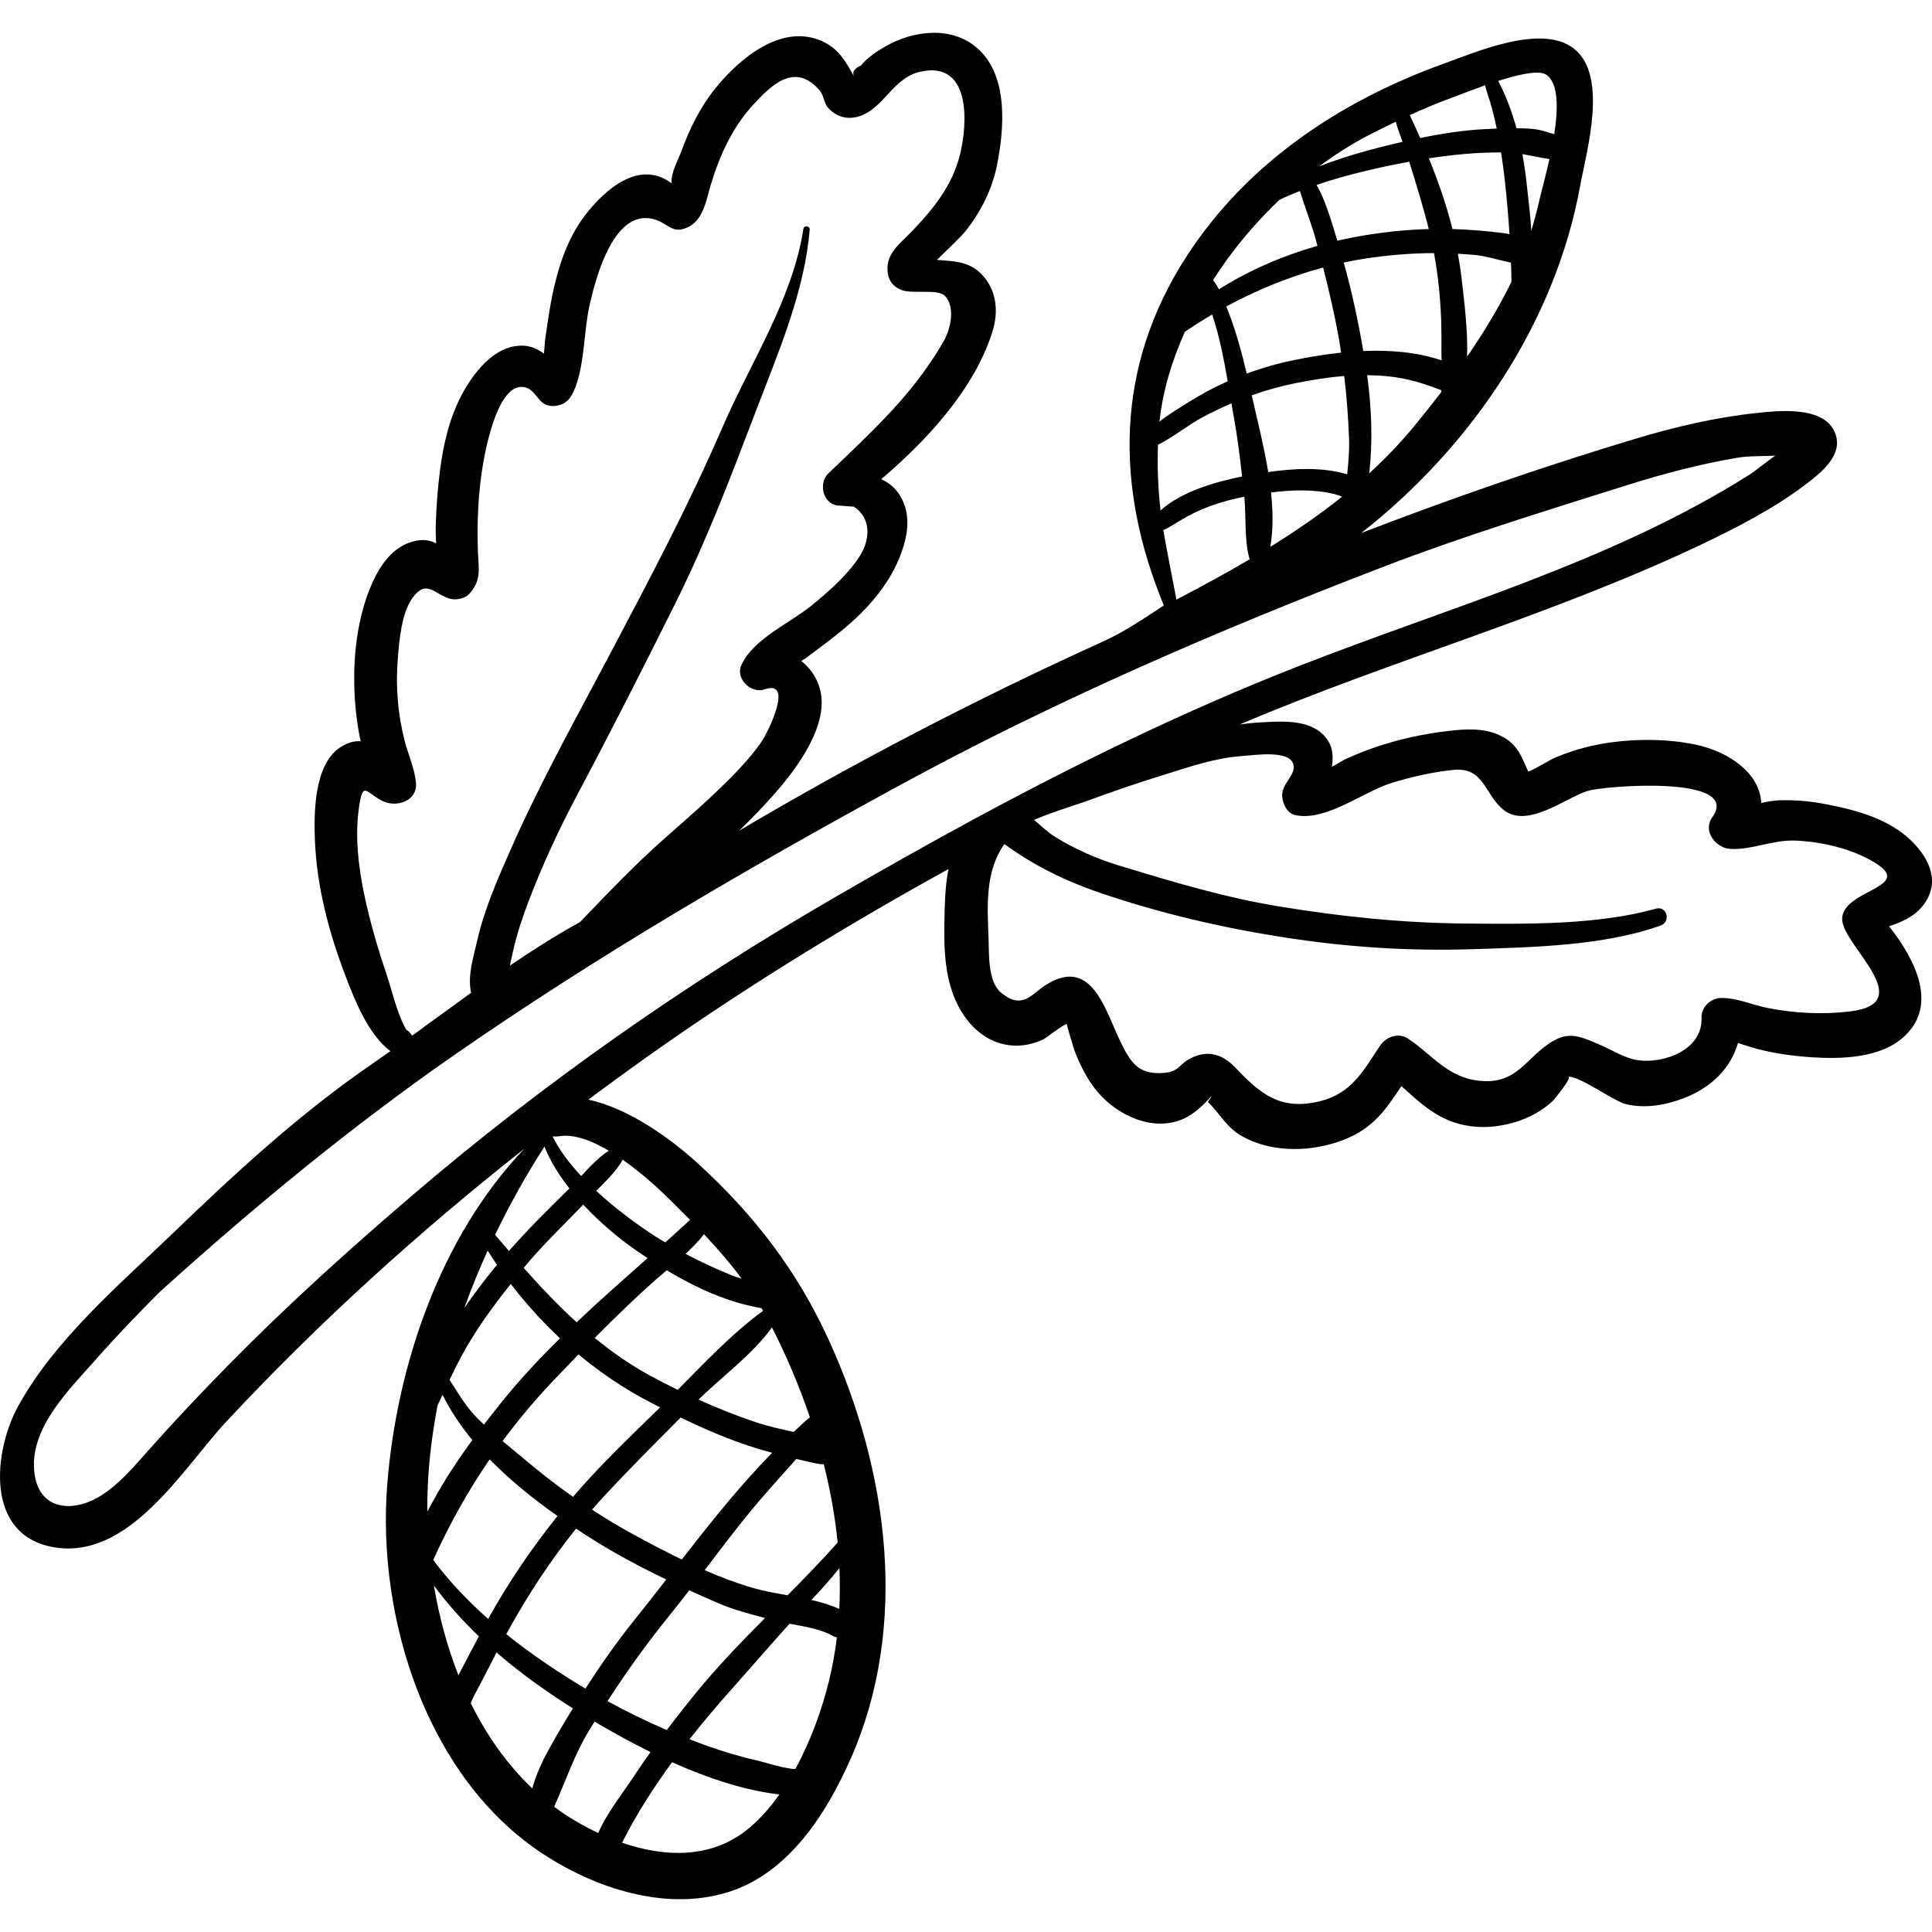 <?xml version="1.0" encoding="iso-8859-1"?>
<!-- Generator: Adobe Illustrator 19.0.0, SVG Export Plug-In . SVG Version: 6.00 Build 0)  -->
<svg version="1.1" id="Capa_1" xmlns="http://www.w3.org/2000/svg" xmlns:xlink="http://www.w3.org/1999/xlink" x="0px" y="0px"
	 viewBox="0 0 512.001 512.001" style="enable-background:new 0 0 512.001 512.001;" xml:space="preserve">
<g>
	<g>
		<path d="M509.619,239.964c4.625-5.901,1.908-12.233-2.989-17.046c-5.958-5.854-14.299-8.13-22.282-9.712
			c-4.238-0.84-8.446-1.267-12.777-1.112c-1.585,0.057-3.206,0.361-4.832,0.704c-0.276-7.778-8.466-13.622-17.471-15.486
			c-7.106-1.47-14.719-1.551-21.888-0.635c-5.159,0.659-10.011,1.956-14.829,3.919c-2.079,0.847-4.988,2.858-7.542,3.898
			c-1.785-3.828-2.643-7.296-7.516-9.599c-4.352-2.058-9.229-1.707-13.871-1.159c-6.482,0.764-13.031,2.191-19.21,4.304
			c-2.502,0.855-4.941,1.862-7.367,2.908c-0.745,0.321-2.334,1.27-4.088,2.292c0.363-2.459,0.366-4.826-1.074-7.03
			c-3.715-5.692-11.74-5.104-17.56-4.785c-1.959,0.107-3.858,0.303-5.733,0.546c40.32-17.134,82.802-28.92,122.37-47.714
			c9.169-4.355,18.855-9.353,26.988-15.454c4.38-3.286,11.281-8.423,8.038-14.759c-3.278-6.403-14.547-5.212-20.255-4.618
			c-10.935,1.138-21.929,3.716-32.428,6.879c-24.637,7.423-48.755,15.793-72.573,24.965c29.331-22.992,51.406-55.864,57.999-91.868
			c1.737-9.486,7.542-29.278-1.61-36.508c-8.505-6.719-25.964,0.898-34.537,3.988c-27.398,9.876-52.138,26.329-68.164,51.106
			c-18.947,29.293-18.955,61.075-5.987,92.46c-5.41,3.506-10.123,6.847-16.248,9.622c-32.878,14.901-65.078,31.611-96.276,50.051
			c3.355-3.241,6.562-6.572,9.567-10.001c5.87-6.699,14.62-18.431,11.702-27.933c-0.893-2.909-2.625-5.303-4.836-7.01
			c0.514-0.308,0.923-0.562,1.138-0.721c3.398-2.515,6.807-5.023,10.058-7.727c6.079-5.056,11.608-11.218,14.69-18.593
			c1.884-4.507,3.194-9.879,1.36-14.597c-1.374-3.534-3.497-5.366-6.042-6.55c12.347-10.56,24.595-23.82,29.434-39.01
			c1.709-5.365,1.212-11.145-2.914-15.368c-3.433-3.513-7.651-3.354-11.755-3.746c2.75-2.693,6.59-6.349,7.634-7.689
			c4.071-5.226,7.009-11.011,8.296-17.537c1.887-9.563,3.022-23.225-4.938-30.61c-6.786-6.296-17.22-5.028-24.692-0.718
			c-2.111,1.218-4.952,3.101-6.462,5.084c-1.78,0.732-2.384,1.688-1.822,2.865c-2.141-3.889-4.079-7.372-8.436-9.337
			c-10.847-4.893-22.101,4.726-28.458,12.665c-3.956,4.942-6.66,10.539-8.841,16.442c-0.786,2.127-2.866,5.912-2.598,8.304
			c-0.038,0.067-0.057,0.121-0.091,0.186c-8.487-6.297-17.534,1.629-22.829,8.495c-4.623,5.995-7.092,13.556-8.635,20.878
			c-0.806,3.827-1.315,7.726-1.906,11.59c-0.152,0.988-0.236,2.557-0.364,4.219c-0.035-0.024-0.074-0.05-0.107-0.073
			c-2.465-1.685-4.523-2.351-7.539-1.897c-6.193,0.933-11.027,7.201-13.87,12.363c-3.519,6.388-5.169,13.622-6.077,20.796
			c-0.618,4.884-0.975,9.831-1.112,14.752c-0.016,0.554,0.013,2.417,0.116,4.362c-1.594-0.838-3.424-1.247-6.224-0.486
			c-6.164,1.676-9.626,7.894-11.71,13.423c-2.907,7.714-3.928,16.335-3.764,24.536c0.096,4.767,0.591,9.6,1.551,14.28
			c0.047,0.227,0.114,0.457,0.171,0.686c-1.679-0.126-3.484,0.298-5.526,1.665c-6.905,4.621-6.912,17.561-6.619,24.701
			c0.501,12.183,3.68,24.182,7.994,35.537c2.448,6.447,6.004,15.658,12.003,20.218c-1.544,1.089-3.084,2.183-4.643,3.25
			c-19.065,13.053-36.174,28.794-52.791,44.806c-14.398,13.875-31.377,28.241-41.144,45.907
			c-6.583,11.908-8.933,33.977,8.896,37.416c20.304,3.917,34.637-20.785,46.14-33.131c24.412-26.2,50.972-50.267,79.074-72.414
			c-22.251,23.266-33.828,57.371-36.351,88.852c-2.853,35.607,10.502,77.84,41.211,98.026c13.847,9.102,32.423,15.264,48.899,10.225
			c16.159-4.941,26.239-20.811,32.696-35.433c15.618-35.367,9.908-76.51-5.789-110.918c-8.403-18.421-19.852-33.276-34.789-46.899
			c-7.046-6.427-18.166-14.534-28.94-16.838c6.586-4.902,13.22-9.74,19.955-14.439c24.21-16.894,49.539-32.369,75.498-46.681
			c-0.669,3.251-0.925,6.715-1.019,10.418c-0.258,10.139-0.592,20.863,5.793,29.369c4.951,6.594,12.808,8.942,20.39,5.334
			c0.606-0.288,5.685-4.243,6.216-4.015c-0.236-0.101,1.99,7.013,1.97,6.962c1.577,4.011,3.441,7.869,6.27,11.159
			c5.325,6.193,14.753,10.579,22.755,6.918c1.408-0.644,2.657-1.556,3.861-2.526c0.928-0.791,1.8-1.639,2.617-2.542
			c1.182-1.366,1.141-1.155-0.124,0.633c3.391,3.344,4.896,6.871,9.361,9.279c8.043,4.336,18.314,4.007,26.676,0.756
			c7.977-3.102,11.298-8.304,15.242-14.213c5.757,5.18,10.925,10.191,19.982,10.792c4.85,0.322,10.195-0.798,14.523-2.989
			c2.124-1.075,4.088-2.429,5.832-4.063c-0.463,0.434,5.099-6.006,3.909-6.244c3.037-0.16,12.036,6.544,15.37,7.32
			c5.054,1.177,10.345,0.237,15.119-1.574c7.205-2.733,12.52-7.846,14.466-14.671c1.789,0.594,3.679,1.206,4.747,1.491
			c4.802,1.283,10.072,2.003,15.043,2.314c7.73,0.484,17.716,0.18,23.881-5.19c9.684-8.435,3.261-20.801-3.634-29.548
			C504.061,244.355,507.352,242.856,509.619,239.964z M381.927,103.944c-2.325,3.026-4.696,6.008-7.094,8.929
			c-3.714,4.526-7.733,8.678-11.966,12.562c0.964-8.622,0.626-17.283-0.563-26.002c1.76,0.017,3.532,0.092,5.33,0.268
			c5.508,0.537,9.873,1.995,14.313,3.708C381.939,103.586,381.937,103.766,381.927,103.944z M361.287,93.02
			c-1.36-7.895-3.011-15.738-5.189-23.446c1.971-0.418,3.944-0.787,5.912-1.081c6.053-0.902,12.009-1.402,18.004-1.423
			c0.019,0.102,0.047,0.204,0.067,0.307c1.404,7.644,2.001,15.758,1.912,23.519c-0.016,1.45,0.004,3.002,0.025,4.596
			C375.501,93.309,368.378,92.723,361.287,93.02z M336.833,130.507c5.602-0.692,11.485-0.902,16.909,0.459
			c0.678,0.17,1.313,0.402,1.934,0.646c-6.03,4.843-12.43,9.215-19.032,13.307C337.427,140.413,337.371,135.497,336.833,130.507z
			 M336.088,125.096c-1.08-6.591-2.707-13.068-3.964-18.604c-0.131-0.575-0.26-1.149-0.391-1.724
			c3.817-1.36,7.729-2.466,11.801-3.272c4.295-0.85,8.489-1.518,12.709-1.85c0.64,5.512,1.058,11.059,1.272,16.578
			c0.123,3.178-0.202,6.327-0.487,9.475C350.459,123.708,342.849,124.134,336.088,125.096z M330.397,98.999
			c-1.403-5.885-2.981-11.721-5.242-17.352c-0.056-0.139-0.111-0.282-0.167-0.422c8.112-4.4,16.813-7.948,25.657-10.321
			c1.554,6.084,2.97,12.193,4.1,18.391c0.251,1.378,0.449,2.77,0.663,4.158c-4.19,0.441-8.306,1.129-12.211,1.92
			C338.769,96.27,334.518,97.483,330.397,98.999z M378.663,41.972c6.367-1.003,12.669-1.589,19.135-1.578
			c0.402,2.567,0.753,5.143,1.032,7.741c0.505,4.697,0.909,9.325,1.211,13.952c-0.577-0.138-1.079-0.245-1.424-0.289
			c-4.552-0.578-9.118-0.961-13.698-1.107C383.314,54.273,381.155,48.071,378.663,41.972z M388.797,94.506
			c0.227-7.141-0.767-14.536-1.417-20.388c-0.258-2.327-0.614-4.615-1.03-6.877c1.564,0.085,3.132,0.191,4.709,0.345
			c2.649,0.259,6.02,1.31,9.371,2.023c0.063,1.676,0.095,3.366,0.124,5.054C397.197,81.56,393.182,88.155,388.797,94.506z
			 M408.098,52.45c-0.661,2.931-1.431,5.82-2.281,8.682c-0.217-3.687-0.701-7.454-1.124-11.481
			c-0.314-2.988-0.715-5.922-1.241-8.801c2.415,0.401,4.807,0.953,7.171,1.3C409.628,46.613,408.534,50.515,408.098,52.45z
			 M409.818,19.823c3.216,2.259,3.132,8.904,2.077,15.72c-1.695-0.454-3.408-1.087-5.064-1.295
			c-1.594-0.201-3.267-0.262-4.952-0.276c-1.176-4.315-2.735-8.497-4.837-12.53C402.436,19.72,407.897,18.474,409.818,19.823z
			 M385.038,25.792c1.517-0.552,4.797-1.87,8.512-3.178c0.466,1.877,1.198,3.728,1.769,5.842c0.504,1.864,0.935,3.737,1.332,5.614
			c-1.041,0.047-2.071,0.1-3.071,0.149c-5.739,0.282-11.538,1.188-17.207,2.354c-0.896-2.029-1.82-4.051-2.767-6.069
			C377.367,28.79,381.182,27.195,385.038,25.792z M362.638,35.863c2.388-1.235,4.814-2.432,7.257-3.603
			c0.513,1.788,1.16,3.575,1.797,5.33c-7.124,1.644-14.854,3.656-22.134,6.522C353.741,41.015,358.103,38.208,362.638,35.863z
			 M373.46,42.86c1.811,5.869,3.694,11.83,5.172,17.841c-7.808,0.198-15.613,1.213-23.246,2.868
			c-0.322,0.07-0.647,0.162-0.969,0.235c-1.255-4.127-2.485-8.381-4.218-12.291c-0.375-0.845-0.825-1.677-1.298-2.507
			C356.977,46.248,365.575,44.33,373.46,42.86z M325.321,68.584c4.026-5.525,8.666-10.787,13.734-15.623
			c1.751-0.841,3.578-1.604,5.431-2.335c1.296,4.258,3.019,8.505,4.142,12.625c0.173,0.635,0.336,1.271,0.507,1.906
			c-8.998,2.549-18.044,6.421-26.11,11.525c-0.451-0.871-0.966-1.695-1.565-2.447C322.701,72.296,323.991,70.409,325.321,68.584z
			 M314,87.948c2.332-1.618,4.76-3.145,7.241-4.607c1.887,5.66,3.095,11.789,4.111,17.699c-3.745,1.669-7.388,3.618-10.944,5.896
			c-1.916,1.227-4.741,2.855-7.129,4.81C308.128,103.63,310.57,95.575,314,87.948z M306.88,117.862
			c4-1.964,7.865-5.159,11.565-7.152c2.607-1.405,5.236-2.671,7.9-3.82c0.206,1.211,0.411,2.419,0.623,3.579
			c0.96,5.252,1.597,10.521,2.203,15.805c-7.057,1.422-16.088,4.001-21.613,8.994C306.884,129.495,306.669,123.664,306.88,117.862z
			 M308.298,140.508c2.251-1.072,4.268-2.528,6.517-3.745c4.698-2.541,9.755-4.091,14.949-5.128
			c0.514,5.479-0.073,11.348,1.393,16.599c-6.347,3.73-12.84,7.249-19.379,10.664c-0.906-4.455-2.852-14.846-3.001-15.626
			C308.602,142.354,308.45,141.431,308.298,140.508z M102.572,258.644c-2.386-7.123-4.532-14.297-6.063-21.665
			c-1.531-7.369-2.452-15.224-1.412-22.728c1.088-7.852,1.89-3.97,6.588-1.844c3.51,1.589,8.986-0.18,8.554-4.909
			c-0.359-3.927-2.029-7.387-3.01-11.202c-1.792-6.967-2.4-14.248-1.833-21.422c0.385-4.863,0.952-12.445,4.014-16.556
			c3.59-4.82,5.624-0.989,9.682,0.306c1.76,0.562,4.254,0.01,5.469-1.446c3.031-3.628,2.279-6.214,2.108-10.539
			c-0.319-8.07,0.045-16.516,1.483-24.485c0.821-4.554,4.123-21.04,10.911-19.528c3.521,0.784,3.357,5.4,8.043,4.946
			c3.098-0.301,4.381-2.32,5.393-5.005c2.498-6.628,2.208-14.984,3.803-21.954c1.619-7.076,6.524-26.113,17.562-22.337
			c3.402,1.164,4.541,3.979,8.758,1.77c3.842-2.013,4.612-7.302,5.703-10.926c2.392-7.956,5.769-15.455,11.491-21.588
			c4.173-4.473,10.751-11.495,17.484-3.459c1.04,1.241,1.03,3.258,2.145,4.488c2.345,2.59,5.515,3.321,8.782,2.073
			c6.212-2.372,8.516-10.015,15.662-11.63c13.354-3.019,12.626,13.401,10.529,21.927c-2.038,8.287-7.151,14.564-12.996,20.615
			c-3.006,3.113-6.671,5.702-6.201,10.423c0.246,2.464,1.449,4.007,3.727,4.895c2.862,1.116,9.55-0.39,11.439,1.535
			c2.886,2.94,1.492,8.826-0.181,11.803c-1.323,2.356-2.784,4.613-4.324,6.835c-7.451,10.751-17,19.432-26.372,28.44
			c-2.575,2.475-1.558,7.765,2.232,8.452c-0.062-0.011,4.549,0.355,4.536,0.347c4.902,3.188,4.142,9.068,1.612,13.019
			c-3.276,5.115-8.111,9.299-12.769,13.136c-5.565,4.585-15.868,9.05-18.738,16.068c-1.436,3.512,2.815,7.395,6.202,6.202
			c8.007-2.818,0.822,11.541-0.739,13.804c-2.345,3.4-5.038,6.396-7.92,9.323c-5.681,5.769-11.807,11.072-17.869,16.425
			c-7.863,6.944-15.063,14.536-22.329,22.09c-6.422,3.542-12.582,7.463-18.618,11.566c0.408-1.8,0.794-3.58,0.863-3.887
			c1.026-4.543,2.489-8.957,4.154-13.303c3.656-9.539,7.995-18.945,12.781-27.951c8.962-16.867,17.607-33.887,26.119-50.988
			c8.257-16.589,14.696-33.541,21.28-50.815c5.883-15.435,12.904-31.508,14.27-48.151c0.077-0.932-1.503-1.161-1.649-0.223
			c-2.925,18.799-14.053,35.507-21.505,52.734c-8.716,20.147-18.924,39.468-29.169,58.873c-9.255,17.527-18.927,34.818-26.93,52.943
			c-3.494,7.911-6.951,15.777-8.89,24.253c-0.958,4.186-2.605,9.32-1.573,13.695c-5.237,3.765-10.429,7.597-15.66,11.377
			c-0.186-0.264-0.357-0.537-0.581-0.779c-0.26-0.355-0.578-0.576-0.91-0.738C105.229,268.67,103.979,262.844,102.572,258.644z
			 M144.291,303.849c1.486,3.802,3.828,7.567,6.619,11.113c-5.558,5.416-10.961,10.784-16.039,16.559
			c-1.228-1.428-2.449-2.859-3.664-4.292C135.105,319.132,139.496,311.301,144.291,303.849z M177.03,428.591
			c1.907-2.358,3.775-4.746,5.625-7.145c2.618,1.194,5.241,2.357,7.855,3.485c3.984,1.72,8.081,2.743,12.228,3.858
			c-6.485,6.542-12.899,13.161-18.699,20.333c-2.488,3.076-4.94,6.195-7.336,9.356c-5.36-2.295-10.605-4.859-15.705-7.665
			C165.969,443.142,171.243,435.744,177.03,428.591z M155.142,447.497c-7.109-4.246-14.28-9.037-20.972-14.421
			c0.232-0.425,0.455-0.855,0.69-1.278c5.216-9.39,11.087-18.343,17.796-26.683c1.099,0.727,2.193,1.44,3.279,2.134
			c6.551,4.189,13.527,7.918,20.625,11.341c-2.831,3.647-5.659,7.277-8.525,10.84C163.412,435.18,159.159,441.266,155.142,447.497z
			 M180.675,413.292c-4.834-2.345-9.565-4.869-14.074-7.343c-3.329-1.826-6.539-3.817-9.701-5.878
			c0.95-1.087,1.904-2.171,2.887-3.235c6.664-7.213,13.653-14.199,20.593-21.174c6.375,3.077,12.927,5.9,19.597,7.996
			c1.551,0.487,3.102,0.904,4.653,1.336C196.012,393.79,188.273,403.524,180.675,413.292z M152.344,396.119
			c-0.163,0.19-0.31,0.388-0.472,0.578c-4.332-3.06-8.53-6.314-12.606-9.754c-1.988-1.678-4.047-3.34-6.079-5.039
			c4.111-5.556,8.597-10.93,13.562-16.141c2.17-2.277,4.353-4.557,6.554-6.826c5.909,4.905,12.296,9.21,19.064,12.712
			c0.852,0.441,1.712,0.879,2.571,1.316C167.249,380.517,159.338,387.954,152.344,396.119z M152.811,350.412
			c-4.949-4.506-9.572-9.386-14.031-14.414c4.873-5.937,10.475-11.213,15.787-16.769c4.36,4.704,9.272,8.82,13.58,11.83
			c1.137,0.795,2.295,1.58,3.464,2.355C165.289,339.019,158.946,344.61,152.811,350.412z M129.241,331.42
			c0.799,1.277,1.623,2.541,2.476,3.79c-0.184,0.223-0.379,0.432-0.561,0.657c-2.859,3.515-5.584,7.074-8.103,10.769
			C124.894,341.479,126.977,336.405,129.241,331.42z M122.33,359.334c3.696-6.865,8.226-13.028,13.029-19.083
			c3.929,5.137,8.303,9.975,13.059,14.406c-5.319,5.235-10.434,10.675-15.15,16.511c-1.697,2.1-3.375,4.216-5.019,6.355
			c-0.849-0.808-1.697-1.618-2.489-2.468c-2.673-2.871-4.532-6.193-6.625-9.384C120.156,363.538,121.206,361.42,122.33,359.334z
			 M113.249,400.589c-0.026-2.48,0.015-4.932,0.137-7.337c0.355-6.972,1.254-13.924,2.578-20.817
			c0.436-0.939,0.88-1.876,1.317-2.815c2.105,4.26,4.796,8.256,7.893,12.008c-3.823,5.219-7.395,10.61-10.483,16.319
			C114.235,398.789,113.748,399.676,113.249,400.589z M129.761,386.736c5.449,5.593,11.681,10.581,17.98,15.018
			c-6.784,8.492-12.841,17.368-18.195,26.939c-0.061,0.109-0.117,0.222-0.178,0.332c-5.399-4.77-10.354-9.968-14.559-15.614
			C119.077,403.979,124.005,395.132,129.761,386.736z M114.987,420.186c3.547,4.817,7.568,9.286,11.911,13.451
			c-1.814,3.433-3.596,6.883-5.411,10.315C118.476,436.323,116.336,428.266,114.987,420.186z M141.071,473.944
			c-6.709-6.343-12.13-14.087-16.323-22.626c0.335-0.78,0.676-1.541,1.05-2.238c1.979-3.693,3.865-7.438,5.797-11.158
			c6.329,5.488,13.193,10.398,20.224,14.813c-1.414,2.304-2.806,4.618-4.157,6.947C145.085,464.123,142.395,468.923,141.071,473.944
			z M149.883,480.952c-1.04-0.677-2.033-1.411-3.026-2.147c3.05-6.779,5.347-13.814,9.338-20.352
			c0.454-0.744,0.928-1.466,1.387-2.205c4.611,2.735,9.603,5.5,14.818,8.072c-1.445,2.027-2.863,4.07-4.228,6.145
			c-2.947,4.484-7.265,9.85-9.647,15.304C155.472,484.335,152.561,482.695,149.883,480.952z M198.491,484.489
			c-9.714,8.15-22.219,7.786-33.638,3.853c3.693-7.345,8.261-14.506,13.248-21.334c9.33,4.176,19.115,7.443,28.453,8.552
			C204.154,478.932,201.476,481.985,198.491,484.489z M219.712,445.37c-1.839,7.523-4.807,15.91-8.948,23.457
			c-2.91-0.097-8.297-1.873-9.915-2.228c-4.525-0.992-9.008-2.378-13.381-3.897c-1.589-0.552-3.155-1.185-4.73-1.788
			c3.467-4.407,7.051-8.659,10.639-12.681c5.317-5.96,10.51-12.012,15.864-17.932c4.004,0.746,8.491,1.494,11.384,3.193
			c0.392,0.231,0.779,0.357,1.158,0.434C221.314,437.773,220.635,441.593,219.712,445.37z M222.423,426.392
			c-2.256-1.025-4.759-1.786-7.388-2.382c2.547-2.724,5.11-5.505,7.419-8.461C222.612,419.169,222.603,422.788,222.423,426.392z
			 M221.985,408.784c-4.254,4.805-8.742,9.41-13.273,13.984c-3.253-0.582-6.449-1.145-9.269-1.969
			c-4.236-1.238-8.493-2.857-12.702-4.693c3.649-4.793,7.29-9.594,11.077-14.288c4.215-5.222,8.758-10.181,13.235-15.185
			c1.072,0.249,2.13,0.528,3.215,0.757c0.601,0.127,2.896,0.726,4.043,0.656C220.034,394.878,221.299,401.819,221.985,408.784z
			 M214.624,375.581c-1.476,1.25-2.88,2.579-4.301,3.891c-3.336-0.733-6.684-1.462-9.947-2.545c-5.122-1.7-10.234-3.754-15.25-6.017
			c6.165-6.084,14.251-11.889,19.449-19.144C208.423,359.33,211.824,367.331,214.624,375.581z M202.238,347.37
			c-8.058,5.831-15.908,14.154-22.633,20.954c-2.424-1.188-4.816-2.414-7.155-3.678c-5.335-2.883-10.236-6.305-14.841-10.079
			c5.372-5.425,10.854-10.751,16.551-15.765c0.752-0.662,1.619-1.392,2.534-2.163c7.813,4.697,16.235,8.53,25.108,10.038
			C201.941,346.912,202.102,347.131,202.238,347.37z M186.559,327.09c3.548,3.743,6.905,7.635,9.982,11.748
			c-0.865-0.241-1.713-0.497-2.505-0.815c-4.17-1.671-8.322-3.602-12.358-5.735C183.457,330.64,185.175,328.891,186.559,327.09z
			 M177.651,318.049c1.752,1.735,3.494,3.476,5.223,5.228c-2.174,2.007-4.37,3.992-6.577,5.969
			c-0.853-0.514-1.723-1.009-2.556-1.546c-4.623-2.977-10.475-7.236-15.74-12.109c1.637-1.711,5.404-5.125,6.994-8.269
			C170.103,310.894,174.767,315.192,177.651,318.049z M161.343,304.961c-2.621,1.644-5.138,4.331-7.308,6.699
			c-3.161-3.372-5.854-6.932-7.586-10.506c0.561,0.052,1.133,0.053,1.701-0.041C152.066,300.467,156.757,302.245,161.343,304.961z
			 M257.861,217.226c-12.417,6.715-24.72,13.671-36.972,20.777c-39.285,22.787-76.606,48.851-111.147,78.371
			c-16.958,14.493-33.454,29.359-49.097,45.27c-7.317,7.443-14.466,14.992-21.392,22.8c-3.743,4.221-7.66,8.881-12.502,11.914
			c-7.609,4.768-16.959,3.9-17.722-6.931c-0.809-11.49,9.571-21.429,16.558-29.361c5.479-6.221,11.21-12.167,17.077-18
			c24.917-22.467,50.745-43.787,78.441-62.971c37.665-26.089,77.042-49.037,117.249-70.947
			c41.21-22.457,84.933-41.336,128.743-58.126c21.054-8.069,42.467-14.626,63.955-21.402c9.767-3.08,19.416-5.637,29.518-7.338
			c2.929-0.493,6.568-0.338,9.902-0.537c-2.327,1.594-5.094,3.941-6.783,5.008c-36.862,23.298-79.573,35.099-119.924,50.932
			C314.092,188.33,285.689,202.176,257.861,217.226z M488.202,243.787c0.362,6.959,20.343,22.03,2.136,24.245
			c-7.206,0.877-14.924,0.512-22.032-0.937c-4.001-0.815-8.047-2.666-12.148-2.627c-2.752,0.027-5.332,2.376-5.231,5.231
			c0.309,8.665-10.098,12.179-16.715,11.287c-3.657-0.493-7.033-2.778-10.411-4.195c-4.206-1.764-7.51-3.483-11.749-1.173
			c-7.624,4.155-9.486,11.827-19.89,10.812c-8.615-0.841-12.571-6.946-19.061-11.217c-2.539-1.671-5.858-0.393-7.403,1.941
			c-4.473,6.758-7.563,12.696-16.097,14.731c-10.547,2.516-15.838-2.245-22.429-9.163c-3.054-3.205-6.867-4.431-11.023-2.555
			c-4.303,1.943-3.175,4.051-8.688,4.217c-5.939,0.179-7.963-3.055-10.443-8.146c-4.139-8.499-7.728-23.246-20.197-14.988
			c-3.579,2.371-5.992,6.425-11.55,1.794c-3.536-2.946-3.141-10.318-3.292-14.331c-0.323-8.624-0.971-17.816,4.207-25.023
			c7.635,5.602,16.098,9.775,25.278,12.905c15.984,5.449,32.456,9.289,49.107,11.86c16.893,2.608,32.901,3.634,50.006,3.081
			c15.765-0.51,34.544-0.909,49.512-6.258c2.773-0.991,1.68-5.297-1.234-4.473c-15.31,4.332-34.25,4.082-50.139,3.95
			c-16.904-0.14-32.99-1.798-49.67-4.525c-14.526-2.376-28.366-6.568-42.442-10.831c-5.78-1.75-12.043-4.48-17.155-7.724
			c-2.006-1.273-3.653-2.911-5.391-4.397c4.938-2.15,11.289-4.013,13.837-4.953c6.968-2.571,13.439-4.787,20.519-6.981
			c6.797-2.107,13.466-4.465,20.624-4.976c3.719-0.266,13.557-1.832,13.82,2.804c0.146,2.583-3.454,4.835-3.052,8.086
			c0.254,2.053,1.355,4.366,3.656,4.801c8.147,1.54,17.706-6.186,25.256-8.54c5.293-1.65,10.817-2.895,16.337-3.476
			c8.223-0.865,8.248,6.225,13.23,10.45c6.327,5.366,16.654-3.115,22.506-4.902c4.43-1.353,41.049-4.287,32.974,7.017
			c-2.617,3.663,0.965,8.155,4.8,8.364c5.654,0.308,11.021-2.356,16.841-2.211c6.088,0.151,13.412,1.71,18.889,4.448
			C510.466,235.291,487.756,235.205,488.202,243.787z"/>
	</g>
</g>
<g>
</g>
<g>
</g>
<g>
</g>
<g>
</g>
<g>
</g>
<g>
</g>
<g>
</g>
<g>
</g>
<g>
</g>
<g>
</g>
<g>
</g>
<g>
</g>
<g>
</g>
<g>
</g>
<g>
</g>
</svg>
